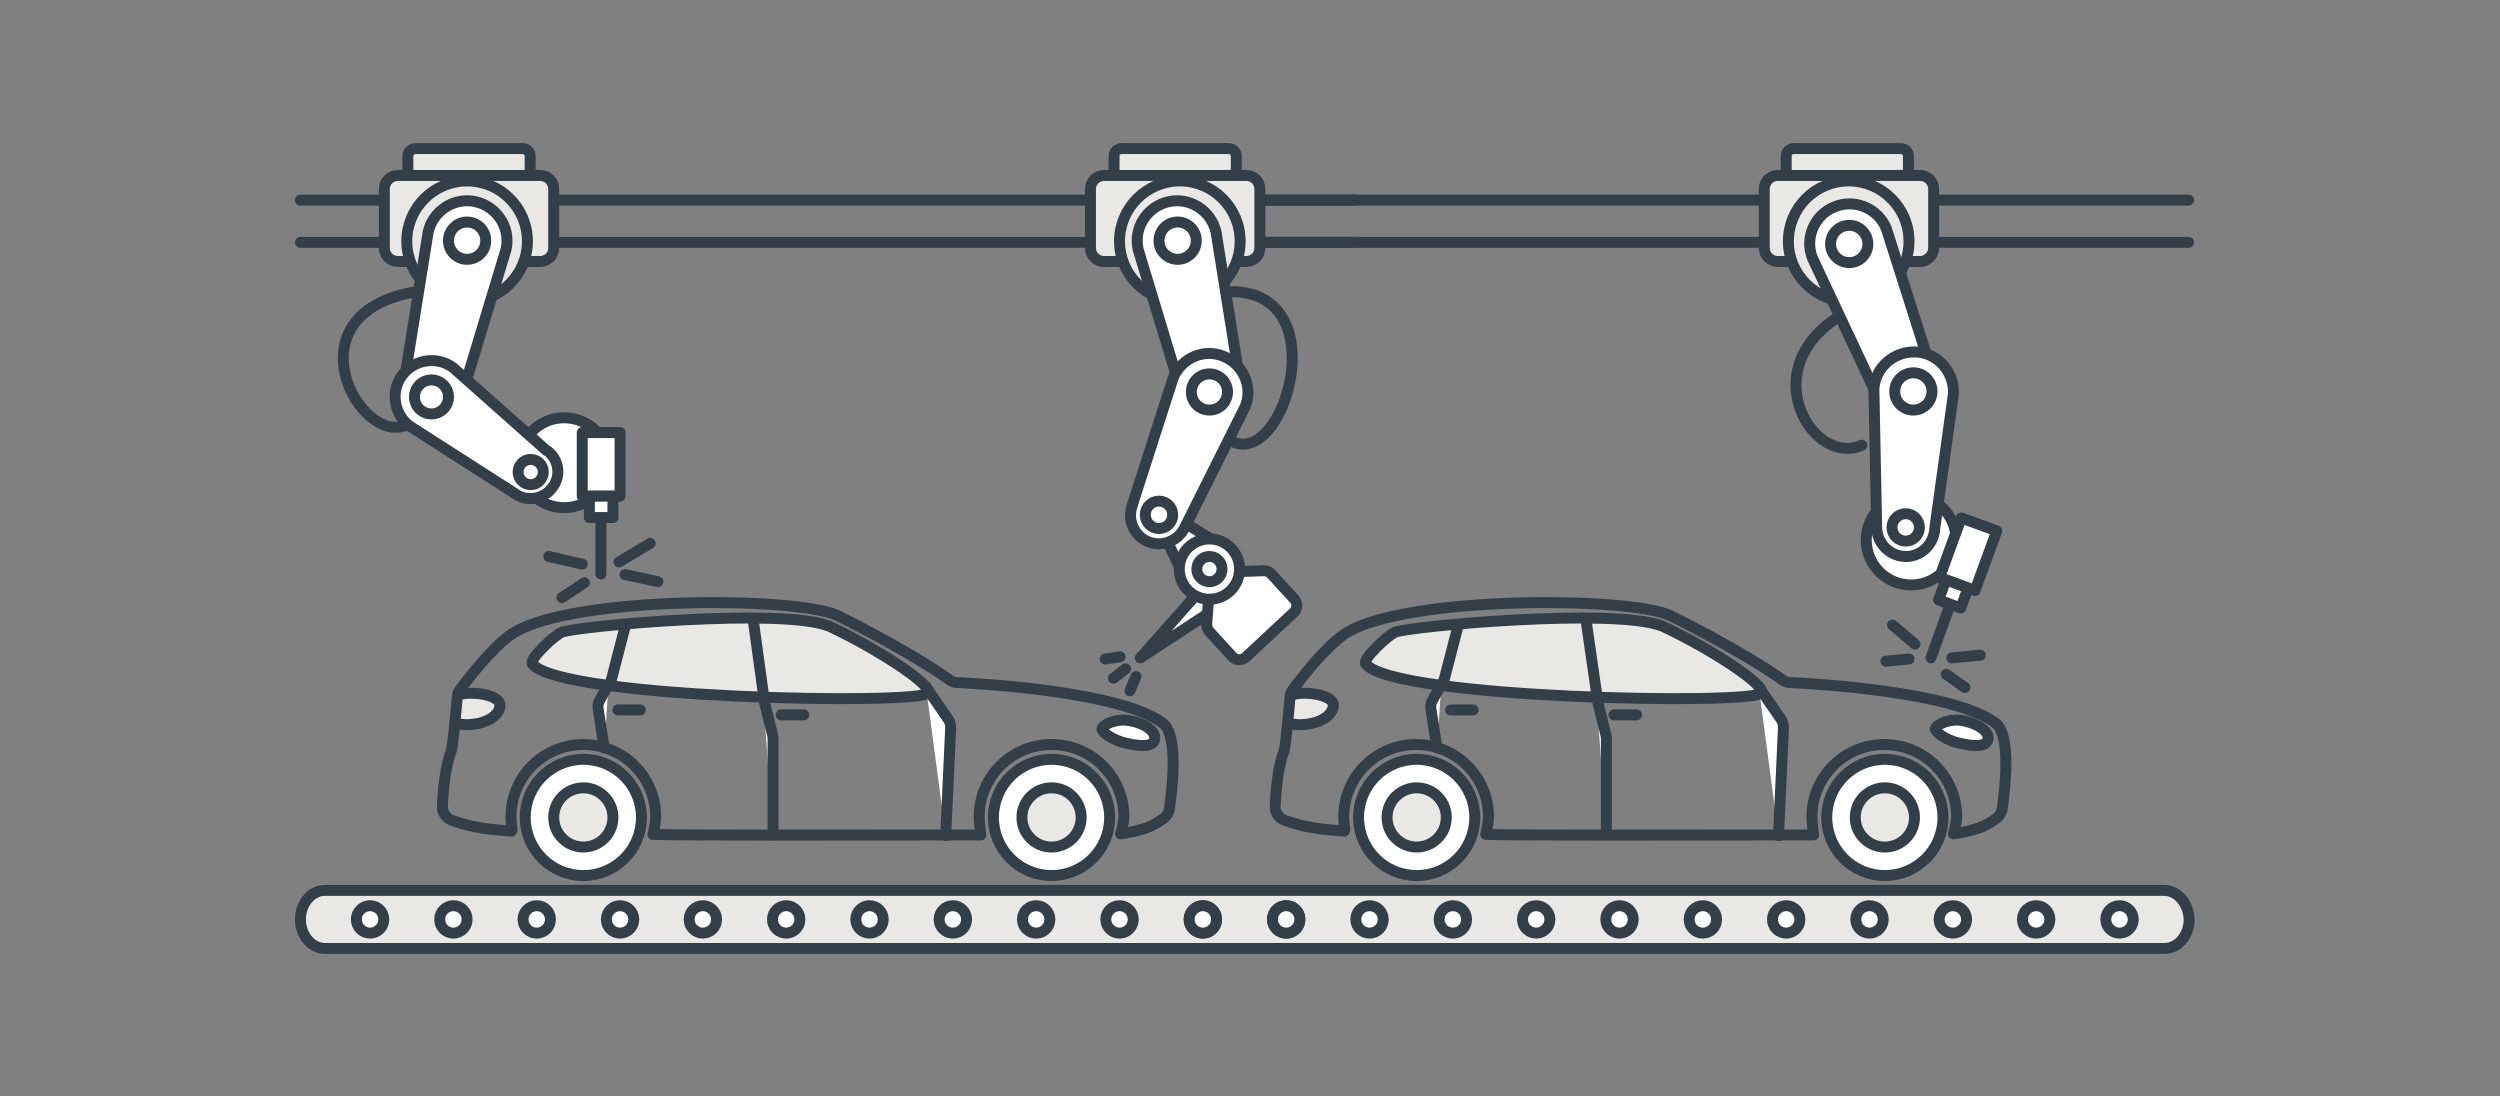 <?xml version="1.0" encoding="utf-8"?>
<!-- Generator: Adobe Illustrator 24.2.0, SVG Export Plug-In . SVG Version: 6.00 Build 0)  -->
<svg version="1.1" id="Layer_1" xmlns="http://www.w3.org/2000/svg" xmlns:xlink="http://www.w3.org/1999/xlink" x="0px" y="0px"
	 viewBox="0 0 456 200" style="enable-background:new 0 0 456 200;" xml:space="preserve">
<rect x="0" y="0" width="456" height="200" fill="#808080" stroke="none"/>
<style type="text/css">
	.st0{fill:#FFFFFF;stroke:#333F48;stroke-width:2;stroke-linecap:round;stroke-linejoin:round;stroke-miterlimit:10;}
	.st1{fill:#EAE8E5;stroke:#333F48;stroke-width:2;stroke-miterlimit:10;}
	.st2{fill:none;stroke:#333F48;stroke-width:2;stroke-linecap:round;stroke-linejoin:round;stroke-miterlimit:10;}
</style>
<line class="st0" x1="399.2" y1="44.2" x2="206.7" y2="44.2"/>
<line class="st0" x1="206.7" y1="36.5" x2="399.2" y2="36.5"/>
<path class="st1" d="M346.7,39h-19.5c-0.8,0-1.4-0.6-1.4-1.4v-9.1c0-0.8,0.6-1.4,1.4-1.4h19.5c0.8,0,1.4,0.6,1.4,1.4v9.1
	C348.1,38.4,347.5,39,346.7,39z"/>
<path class="st1" d="M350.2,47.7h-25.9c-1.4,0-2.5-1.1-2.5-2.5V34.5c0-1.4,1.1-2.5,2.5-2.5h25.9c1.4,0,2.5,1.1,2.5,2.5v10.7
	C352.7,46.6,351.5,47.7,350.2,47.7z"/>
<circle class="st1" cx="337.2" cy="44" r="11"/>
<line class="st0" x1="247.3" y1="44.2" x2="54.8" y2="44.2"/>
<line class="st0" x1="54.8" y1="36.5" x2="247.3" y2="36.5"/>
<path class="st1" d="M224.1,39h-19.5c-0.8,0-1.4-0.6-1.4-1.4v-9.1c0-0.8,0.6-1.4,1.4-1.4h19.5c0.8,0,1.4,0.6,1.4,1.4v9.1
	C225.6,38.4,224.9,39,224.1,39z"/>
<path class="st1" d="M227.3,47.7h-25.9c-1.4,0-2.5-1.1-2.5-2.5V34.5c0-1.4,1.1-2.5,2.5-2.5h25.9c1.4,0,2.5,1.1,2.5,2.5v10.7
	C229.8,46.6,228.7,47.7,227.3,47.7z"/>
<circle class="st1" cx="215.2" cy="44" r="11"/>
<path class="st1" d="M75.8,39h19.5c0.8,0,1.4-0.6,1.4-1.4v-9.1c0-0.8-0.6-1.4-1.4-1.4H75.8c-0.8,0-1.4,0.6-1.4,1.4v9.1
	C74.3,38.4,75,39,75.8,39z"/>
<path class="st1" d="M72.6,47.7h25.9c1.4,0,2.5-1.1,2.5-2.5V34.5c0-1.4-1.1-2.5-2.5-2.5H72.6c-1.4,0-2.5,1.1-2.5,2.5v10.7
	C70.1,46.6,71.2,47.7,72.6,47.7z"/>
<path class="st1" d="M394.7,162.4H245h-35.9H59.3c-2.5,0-4.5,2.4-4.5,5.3v0c0,2.9,2,5.3,4.5,5.3h149.8H245h149.8
	c2.5,0,4.5-2.4,4.5-5.3v0C399.2,164.8,397.2,162.4,394.7,162.4z"/>
<g>
	<circle class="st0" cx="258.4" cy="149.1" r="10.6"/>
	<circle class="st0" cx="343.8" cy="149.1" r="10.6"/>
	<path class="st1" d="M249.1,121.1c-0.7-0.8,4.1-5.3,5.4-5.8c3.1-1.1,40-4.5,48.7-1.1c8.8,4.1,19,10.8,18.1,12.2
		C319.8,128.6,254.1,127.5,249.1,121.1z"/>
	<line class="st0" x1="266" y1="114" x2="263.2" y2="124.8"/>
	<line class="st0" x1="289.3" y1="113.2" x2="291.3" y2="127"/>
	<line class="st0" x1="294.4" y1="130.4" x2="298.5" y2="130.4"/>
	<line class="st0" x1="264.6" y1="129.5" x2="268.7" y2="129.5"/>
	<path class="st0" d="M362.6,134.9c-0.3,1.3-2.4,1.3-5,0.7c-2.6-0.5-4.7-2.1-4.6-2.7c0.2-0.7,2.6-2,5.3-1.4S362.9,133.5,362.6,134.9
		z"/>
	<path class="st1" d="M235.8,126.7c2.6-0.7,7.5,0.1,7.4,2c-0.3,3.1-5.7,4-8,3.2"/>
	<polyline class="st0" points="293,152.3 293,134.4 291.2,127.1 	"/>
	<path class="st0" d="M262.1,136.4l-1.1-7.1c-0.1-0.5,0-1.1,0.3-1.6l1.6-2.9"/>
	<path class="st0" d="M324.4,152.4l0.9-19.6c0-0.6-0.1-1.2-0.5-1.7l-4-5.8"/>
	<path class="st2" d="M245.3,151.3c-0.1-0.7-0.2-1.5-0.2-2.3c0-7.3,5.9-13.2,13.2-13.2c7.3,0,13.2,5.9,13.2,13.2
		c0,1.2-0.5,3.2-0.5,3.2c7.8,0.2,30,0.1,59.8,0.1c0,0-0.3-2.1-0.3-3.3c0-7.3,5.9-13.2,13.2-13.2c7.3,0,13.2,5.9,13.2,13.2
		c0,1.1-0.6,3.1-0.6,3.1c4.3-0.7,5.7-1.3,7.8-2.8c0.6-0.4,1-1.1,1.1-1.8c0.5-3.4,1.7-13.4-1.2-15.6c-7.6-5.7-32.8-7.2-37.5-7.4
		c-0.5,0-1-0.2-1.4-0.5c-7.9-5.6-20.6-11.8-20.6-11.8c-7.9-3.4-47.5-3.5-58.7,3.1c-3,1.8-6.7,6.1-10,10.5c-0.3,0.4-0.5,0.9-0.5,1.4
		c-0.2,2.3-0.8,9-1.1,9.8c-1.1,2.8-1.5,7.3-1.6,10c-0.1,1.2,0.7,2.3,1.9,2.7c3.6,1.2,5.6,1.5,10.7,1.9L245.3,151.3z"/>
	<circle class="st1" cx="258.4" cy="149.1" r="5.4"/>
	<circle class="st1" cx="343.8" cy="149.1" r="5.4"/>
</g>
<g>
	<circle class="st0" cx="219.4" cy="167.7" r="2.5"/>
	<circle class="st0" cx="234.6" cy="167.7" r="2.5"/>
	<circle class="st0" cx="249.8" cy="167.7" r="2.5"/>
	<circle class="st0" cx="265" cy="167.7" r="2.5"/>
	<circle class="st0" cx="280.2" cy="167.7" r="2.5"/>
	<circle class="st0" cx="295.4" cy="167.7" r="2.5"/>
	<circle class="st0" cx="310.6" cy="167.7" r="2.5"/>
	<circle class="st0" cx="325.8" cy="167.7" r="2.5"/>
	<circle class="st0" cx="341" cy="167.7" r="2.5"/>
	<circle class="st0" cx="356.2" cy="167.7" r="2.5"/>
	<circle class="st0" cx="371.4" cy="167.7" r="2.5"/>
	<circle class="st0" cx="386.6" cy="167.7" r="2.5"/>
</g>
<circle class="st0" cx="348.6" cy="98.5" r="8.2"/>
<g>
	
		<rect x="355.6" y="95.4" transform="matrix(0.939 0.343 -0.343 0.939 56.548 -117.078)" class="st0" width="6.9" height="11.6"/>
	
		<rect x="354.2" y="106.5" transform="matrix(0.939 0.343 -0.343 0.939 58.876 -115.728)" class="st0" width="4.3" height="3.9"/>
	<line class="st0" x1="352.2" y1="120" x2="355.7" y2="110.3"/>
</g>
<g>
	<path class="st0" d="M330.6,47.1c-1.5-3.7,0.4-8,4.1-9.4c3.7-1.5,8,0.4,9.4,4.1l8.8,27.7c0,0,0,0.1,0,0.1c1.1,2.8-0.3,5.9-3,6.9
		c-2.7,1.1-5.8-0.3-6.9-3l0,0L330.6,47.1z"/>
	<circle class="st0" cx="337.3" cy="44.5" r="3.4"/>
	<circle class="st0" cx="348" cy="71.6" r="2.5"/>
</g>
<g>
	<path class="st0" d="M341.8,71c0.2-4,3.7-7,7.7-6.8c4,0.2,7,3.7,6.8,7.7l-3.4,24.5c0,0,0,0.1,0,0.1c-0.2,2.9-2.7,5.2-5.6,5
		c-2.9-0.2-5.1-2.7-5-5.6l0,0L341.8,71z"/>
	<circle class="st0" cx="349" cy="71.4" r="3.4"/>
	<circle class="st0" cx="347.6" cy="96.2" r="2.5"/>
</g>
<path class="st2" d="M335,58c-15,10-4,27.2,4.6,23.2"/>
<g>
	<line class="st0" x1="355" y1="123" x2="358.4" y2="125.4"/>
	<line class="st0" x1="348.2" y1="120.2" x2="344" y2="120.6"/>
	<line class="st0" x1="345.2" y1="114" x2="349.3" y2="117.5"/>
	<line class="st0" x1="361.2" y1="119.5" x2="356" y2="120"/>
</g>
<g>
	<circle class="st0" cx="106.4" cy="149.1" r="10.6"/>
	<circle class="st0" cx="191.8" cy="149.1" r="10.6"/>
	<circle class="st1" cx="106.4" cy="149.1" r="5.4"/>
	<path class="st1" d="M97.1,121.1c-0.7-0.8,4.1-5.3,5.4-5.8c3.1-1.1,40-4.5,48.7-1.1c8.8,4.1,19,10.8,18.1,12.2
		C167.8,128.6,102.1,127.5,97.1,121.1z"/>
	<line class="st0" x1="114.1" y1="114" x2="111.3" y2="124.8"/>
	<line class="st0" x1="137.4" y1="113.2" x2="139.3" y2="127"/>
	<line class="st0" x1="142.5" y1="130.4" x2="146.6" y2="130.4"/>
	<line class="st0" x1="112.7" y1="129.5" x2="116.8" y2="129.5"/>
	<path class="st0" d="M210.6,134.9c-0.3,1.3-2.4,1.3-5,0.7c-2.6-0.5-4.7-2.1-4.6-2.7c0.2-0.7,2.6-2,5.3-1.4
		C209,132,210.9,133.5,210.6,134.9z"/>
	<path class="st1" d="M83.8,126.7c2.6-0.7,7.5,0.1,7.4,2c-0.3,3.1-5.7,4-8,3.2"/>
	<polyline class="st0" points="141,152.3 141,134.4 139.2,127.1 	"/>
	<path class="st0" d="M110.2,136.4l-1.1-7.1c-0.1-0.5,0-1.1,0.3-1.6l1.6-2.9"/>
	<path class="st0" d="M172.5,152.4l0.9-19.6c0-0.6-0.1-1.2-0.5-1.7l-4-5.8"/>
	<path class="st2" d="M93.4,151.3c-0.1-0.7-0.2-1.5-0.2-2.3c0-7.3,5.9-13.2,13.2-13.2s13.2,5.9,13.2,13.2c0,1.2-0.5,3.2-0.5,3.2
		c7.8,0.2,30,0.1,59.8,0.1c0,0-0.3-2.1-0.3-3.3c0-7.3,5.9-13.2,13.2-13.2c7.3,0,13.2,5.9,13.2,13.2c0,1.1-0.6,3.1-0.6,3.1
		c4.3-0.7,5.7-1.3,7.8-2.8c0.6-0.4,1-1.1,1.1-1.8c0.5-3.4,1.7-13.4-1.2-15.6c-7.6-5.7-32.8-7.2-37.5-7.4c-0.5,0-1-0.2-1.4-0.5
		c-7.9-5.6-20.6-11.8-20.6-11.8c-7.9-3.4-47.5-3.5-58.7,3.1c-3,1.8-6.7,6.1-10,10.5c-0.3,0.4-0.5,0.9-0.5,1.4
		c-0.2,2.3-0.8,9-1.1,9.8c-1.1,2.8-1.5,7.3-1.6,10c-0.1,1.2,0.7,2.3,1.9,2.7c3.6,1.2,5.6,1.5,10.7,1.9L93.4,151.3z"/>
	<circle class="st1" cx="191.8" cy="149.1" r="5.4"/>
</g>
<g>
	<polygon class="st0" points="215.5,104.2 209.3,91.1 221.3,98.6 	"/>
	<polygon class="st0" points="226.6,107.8 208,120 222.6,103.5 	"/>
	<path class="st0" d="M220.1,113.8l0.6-7.9c0.1-0.9,0.8-1.5,1.6-1.5l8.2-0.3c0.5,0,1,0.2,1.3,0.5l4.3,4.7c0.6,0.7,0.6,1.7-0.1,2.4
		l-8.8,8.2c-0.7,0.6-1.7,0.6-2.4-0.1l-4.3-4.7C220.2,114.7,220.1,114.2,220.1,113.8z"/>
	<circle class="st0" cx="220.6" cy="103.8" r="5.5"/>
	<circle class="st0" cx="220.6" cy="103.8" r="2.3"/>
</g>
<circle class="st0" cx="102.9" cy="84.4" r="8.2"/>
<g>
	<rect x="106.2" y="78.9" class="st0" width="6.9" height="11.6"/>
	<rect x="107.5" y="90.5" class="st0" width="4.3" height="3.9"/>
	<line class="st0" x1="109.6" y1="104.7" x2="109.6" y2="94.4"/>
</g>
<path class="st0" d="M221.8,42.3c-0.9-3.9-4.8-6.4-8.7-5.5s-6.4,4.8-5.5,8.7l8.4,27.8c0,0,0,0.1,0,0.1c0.7,2.9,3.5,4.7,6.4,4
	c2.9-0.7,4.7-3.5,4-6.4l0,0L221.8,42.3z"/>
<circle class="st0" cx="214.8" cy="43.9" r="3.4"/>
<circle class="st0" cx="221.3" cy="72.3" r="2.5"/>
<g>
	<path class="st0" d="M227.1,74.2c1.5-3.6-0.3-7.7-3.9-9.2c-3.6-1.5-7.7,0.3-9.2,3.9l-7.4,23c0,0,0,0.1,0,0.1
		c-1.1,2.7,0.2,5.7,2.8,6.8c2.6,1.1,5.7-0.2,6.8-2.8l0,0L227.1,74.2z"/>
	<circle class="st0" cx="220.6" cy="71.5" r="3.3"/>
	<circle class="st0" cx="211.4" cy="93.9" r="2.5"/>
</g>
<path class="st2" d="M224.1,53.2c19.7-0.5,10.4,31.8,0.8,27.4"/>
<circle class="st1" cx="85.2" cy="44" r="11"/>
<g>
	<path class="st0" d="M78.1,42.3c0.9-3.9,4.8-6.4,8.7-5.5s6.4,4.8,5.5,8.7l-8.4,27.8c0,0,0,0.1,0,0.1c-0.7,2.9-3.5,4.7-6.4,4
		c-2.9-0.7-4.7-3.5-4-6.4l0,0L78.1,42.3z"/>
	<circle class="st0" cx="85.2" cy="43.9" r="3.4"/>
	<circle class="st0" cx="78.6" cy="72.3" r="2.5"/>
</g>
<g>
	<path class="st0" d="M74.7,77.7c-2.9-2.2-3.5-6.4-1.3-9.3c2.2-2.9,6.4-3.5,9.3-1.3l17,15.1c0,0,0.1,0,0.1,0
		c2.2,1.6,2.6,4.7,0.9,6.8c-1.6,2.1-4.7,2.6-6.8,1l0,0L74.7,77.7z"/>
	<circle class="st0" cx="78.7" cy="72.4" r="3.1"/>
	<circle class="st0" cx="96.8" cy="86.1" r="2.3"/>
</g>
<path class="st2" d="M75.9,53.2c-23.6,4-10.3,28.3-1.7,24.3"/>
<line class="st0" x1="114" y1="104.8" x2="120" y2="106.1"/>
<line class="st0" x1="106.6" y1="106.3" x2="102.5" y2="109"/>
<line class="st0" x1="100.1" y1="101.5" x2="106.2" y2="102.9"/>
<line class="st0" x1="118.6" y1="99.1" x2="112.9" y2="102.5"/>
<g>
	<circle class="st0" cx="67.5" cy="167.7" r="2.5"/>
	<circle class="st0" cx="82.7" cy="167.7" r="2.5"/>
	<circle class="st0" cx="97.9" cy="167.7" r="2.5"/>
	<circle class="st0" cx="113.1" cy="167.7" r="2.5"/>
	<circle class="st0" cx="128.2" cy="167.7" r="2.5"/>
	<circle class="st0" cx="143.4" cy="167.7" r="2.5"/>
	<circle class="st0" cx="158.6" cy="167.7" r="2.5"/>
	<circle class="st0" cx="173.8" cy="167.7" r="2.5"/>
	<circle class="st0" cx="189" cy="167.7" r="2.5"/>
	<circle class="st0" cx="204.2" cy="167.7" r="2.5"/>
	<circle class="st0" cx="219.4" cy="167.7" r="2.5"/>
	<circle class="st0" cx="234.6" cy="167.7" r="2.5"/>
</g>
<g>
	<line class="st2" x1="203.1" y1="123.7" x2="205.3" y2="122"/>
	<line class="st2" x1="201.6" y1="120.2" x2="204.3" y2="119.8"/>
	<line class="st2" x1="206.1" y1="126" x2="207.2" y2="123.4"/>
</g>
</svg>
